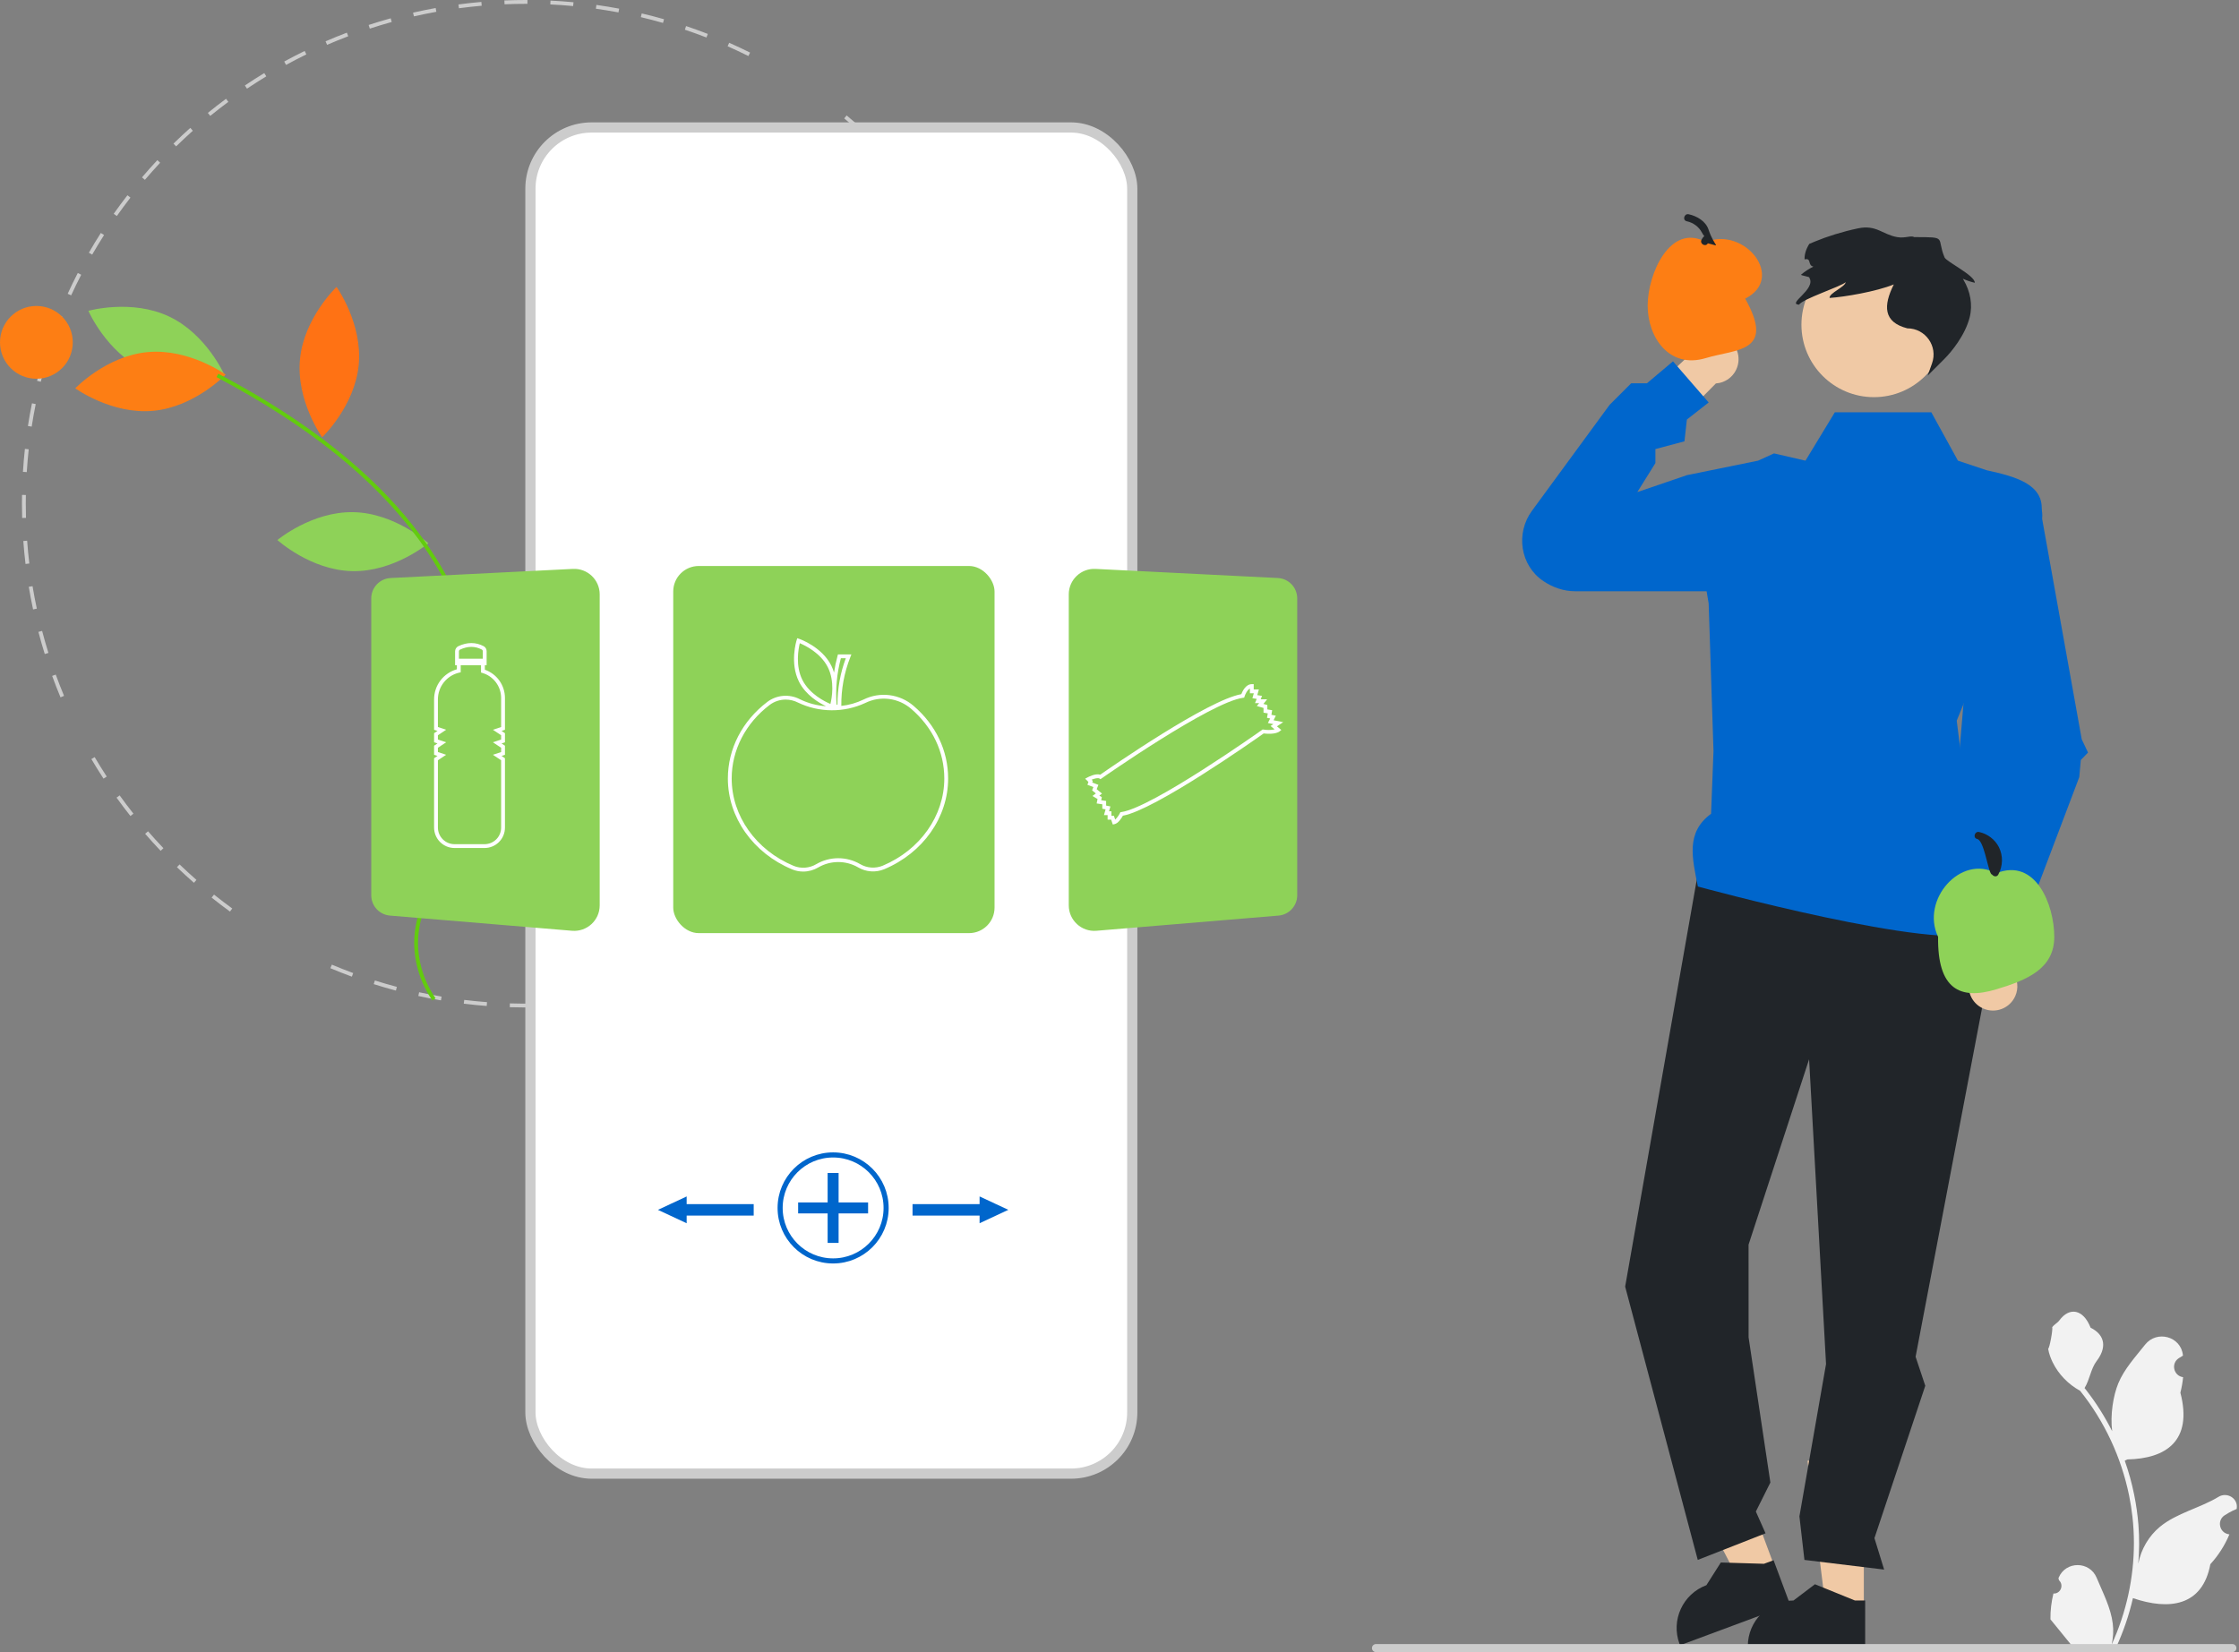 <svg width="439" height="324" viewBox="0 0 439 324" fill="none" xmlns="http://www.w3.org/2000/svg">
<rect x="0" y="0" width="439" height="324" fill="#808080" stroke="none"/>
<path d="M103.076 197.578C102.034 197.578 100.981 197.561 99.948 197.529L99.972 196.779C101.455 196.825 102.969 196.838 104.46 196.817L104.47 197.568C104.006 197.575 103.541 197.578 103.076 197.578ZM108.989 197.404L108.945 196.654C110.431 196.566 111.936 196.443 113.418 196.288L113.496 197.035C112.003 197.191 110.487 197.316 108.989 197.404ZM95.433 197.287C93.935 197.172 92.421 197.021 90.933 196.839L91.025 196.093C92.501 196.274 94.004 196.424 95.49 196.538L95.433 197.287ZM117.981 196.461L117.869 195.718C119.345 195.494 120.832 195.234 122.289 194.945L122.435 195.681C120.967 195.973 119.469 196.235 117.981 196.461ZM86.459 196.186C84.979 195.935 83.485 195.647 82.019 195.328L82.178 194.594C83.633 194.91 85.115 195.196 86.584 195.445L86.459 196.186ZM126.849 194.698L126.669 193.968C128.118 193.61 129.575 193.214 131 192.791L131.213 193.512C129.777 193.938 128.309 194.337 126.849 194.698ZM77.623 194.267C76.171 193.881 74.71 193.456 73.281 193.004L73.507 192.288C74.926 192.736 76.375 193.158 77.816 193.541L77.623 194.267ZM135.518 192.126L135.271 191.416C136.677 190.927 138.092 190.399 139.475 189.845L139.754 190.542C138.36 191.1 136.935 191.633 135.518 192.126ZM68.99 191.537C67.58 191.019 66.161 190.459 64.773 189.875L65.065 189.182C66.442 189.762 67.85 190.317 69.249 190.832L68.99 191.537ZM143.904 188.769L143.593 188.086C144.943 187.472 146.3 186.817 147.627 186.139L147.969 186.808C146.632 187.491 145.264 188.151 143.904 188.769ZM151.94 184.661L151.568 184.009C152.863 183.269 154.156 182.492 155.41 181.699L155.811 182.334C154.548 183.133 153.245 183.916 151.94 184.661ZM159.572 179.831L159.143 179.216C160.362 178.364 161.579 177.471 162.759 176.564L163.217 177.159C162.028 178.074 160.801 178.973 159.572 179.831ZM45.093 178.773C43.881 177.893 42.67 176.97 41.494 176.031L41.962 175.444C43.13 176.376 44.332 177.291 45.535 178.165L45.093 178.773ZM166.737 174.324L166.253 173.749C167.389 172.79 168.52 171.79 169.615 170.778L170.125 171.33C169.022 172.35 167.882 173.357 166.737 174.324ZM38.024 173.127C36.895 172.138 35.773 171.11 34.69 170.07L35.21 169.528C36.285 170.56 37.398 171.581 38.518 172.562L38.024 173.127ZM173.374 168.184L172.839 167.656C173.887 166.594 174.924 165.495 175.919 164.39L176.477 164.892C175.474 166.006 174.43 167.114 173.374 168.184ZM31.499 166.864C30.464 165.775 29.441 164.649 28.459 163.518L29.026 163.025C30 164.148 31.015 165.266 32.044 166.347L31.499 166.864ZM179.428 161.463L178.848 160.986C179.794 159.834 180.726 158.645 181.619 157.452L182.22 157.902C181.321 159.104 180.382 160.302 179.428 161.463ZM25.574 160.037C24.644 158.861 23.728 157.647 22.851 156.429L23.461 155.99C24.331 157.199 25.24 158.404 26.163 159.571L25.574 160.037ZM184.847 154.216L184.226 153.794C185.063 152.56 185.884 151.291 186.664 150.02L187.304 150.413C186.517 151.694 185.691 152.973 184.847 154.216ZM20.297 152.702C19.479 151.447 18.678 150.156 17.916 148.864L18.563 148.482C19.319 149.765 20.114 151.046 20.926 152.291L20.297 152.702ZM189.585 146.5L188.927 146.137C189.648 144.832 190.349 143.492 191.01 142.153L191.683 142.486C191.017 143.835 190.311 145.185 189.585 146.5ZM193.596 138.379L192.908 138.078C193.506 136.71 194.081 135.31 194.616 133.916L195.317 134.186C194.778 135.591 194.199 137.001 193.596 138.379ZM11.864 136.758C11.288 135.376 10.736 133.962 10.225 132.555L10.931 132.298C11.438 133.694 11.986 135.098 12.557 136.469L11.864 136.758ZM196.844 129.916L196.131 129.68C196.599 128.267 197.042 126.823 197.445 125.388L198.168 125.591C197.762 127.037 197.316 128.493 196.844 129.916ZM8.778 128.27C8.331 126.838 7.911 125.375 7.53 123.922L8.257 123.731C8.635 125.174 9.052 126.625 9.495 128.046L8.778 128.27ZM199.292 121.21L198.56 121.039C198.896 119.592 199.204 118.113 199.474 116.645L200.213 116.781C199.941 118.26 199.631 119.75 199.292 121.21ZM6.484 119.522C6.171 118.054 5.887 116.56 5.642 115.078L6.382 114.955C6.626 116.425 6.908 117.909 7.219 119.365L6.484 119.522ZM200.929 112.316L200.184 112.214C200.386 110.742 200.557 109.242 200.691 107.754L201.439 107.822C201.304 109.321 201.132 110.833 200.929 112.316ZM5.004 110.601C4.827 109.113 4.681 107.599 4.571 106.099L5.321 106.044C5.429 107.533 5.574 109.036 5.75 110.512L5.004 110.601ZM201.745 103.31L200.995 103.276C201.062 101.788 201.096 100.278 201.096 98.789H201.847C201.847 100.289 201.813 101.81 201.745 103.31ZM4.344 101.582C4.318 100.66 4.305 99.721 4.305 98.789C4.305 98.211 4.31 97.634 4.32 97.058L5.071 97.071C5.061 97.643 5.056 98.215 5.056 98.789C5.056 99.714 5.069 100.647 5.095 101.561L4.344 101.582ZM5.249 92.586L4.5 92.539C4.593 91.038 4.723 89.522 4.884 88.033L5.631 88.114C5.47 89.592 5.342 91.096 5.249 92.586ZM200.611 88.003C200.461 86.522 200.254 85.8 200.037 84.325L200.78 84.216C200.999 85.701 201.187 86.836 201.339 88.328L200.611 88.003ZM6.215 83.664L5.473 83.549C5.703 82.063 5.971 80.565 6.268 79.097L7.004 79.246C6.709 80.703 6.444 82.189 6.215 83.664ZM199.279 79.902C198.992 78.436 198.669 76.961 198.318 75.517L199.047 75.34C199.401 76.795 199.727 78.281 200.016 79.758L199.279 79.902ZM7.994 74.868L7.266 74.685C7.631 73.23 8.035 71.763 8.467 70.325L9.186 70.541C8.757 71.968 8.356 73.424 7.994 74.868ZM197.156 71.182C196.737 69.751 196.279 68.313 195.795 66.905L196.506 66.66C196.993 68.079 197.455 69.529 197.877 70.971L197.156 71.182ZM10.58 66.261L9.871 66.012C10.371 64.592 10.91 63.165 11.473 61.771L12.17 62.053C11.61 63.436 11.075 64.852 10.58 66.261ZM194.239 62.695C193.691 61.312 193.104 59.925 192.495 58.571L193.18 58.262C193.794 59.627 194.385 61.025 194.937 62.418L194.239 62.695ZM13.951 57.923L13.269 57.61C13.896 56.243 14.564 54.873 15.253 53.537L15.921 53.882C15.236 55.208 14.574 56.567 13.951 57.923ZM190.563 54.529C189.891 53.203 189.179 51.874 188.446 50.58L189.1 50.21C189.838 51.514 190.555 52.853 191.233 54.19L190.563 54.529ZM18.074 49.936L17.423 49.561C18.172 48.26 18.962 46.957 19.771 45.69L20.404 46.094C19.602 47.352 18.817 48.644 18.074 49.936ZM186.15 46.73C185.357 45.466 184.526 44.207 183.68 42.988L184.297 42.56C185.149 43.788 185.987 45.057 186.786 46.33L186.15 46.73ZM22.908 42.364L22.294 41.931C23.16 40.703 24.066 39.478 24.986 38.292L25.579 38.752C24.666 39.93 23.767 41.145 22.908 42.364ZM181.041 39.362C180.136 38.176 179.193 36.997 178.239 35.858L178.814 35.376C179.776 36.523 180.726 37.711 181.638 38.906L181.041 39.362ZM28.411 35.268L27.84 34.781C28.811 33.639 29.824 32.503 30.85 31.404L31.399 31.916C30.381 33.007 29.376 34.135 28.411 35.268ZM175.28 32.485C174.271 31.387 173.224 30.298 172.169 29.25L172.699 28.716C173.762 29.773 174.816 30.87 175.833 31.977L175.28 32.485ZM34.535 28.705L34.01 28.168C35.084 27.117 36.195 26.078 37.313 25.08L37.813 25.64C36.704 26.631 35.601 27.662 34.535 28.705ZM168.915 26.158C167.809 25.155 166.668 24.166 165.522 23.218L166.001 22.639C167.155 23.594 168.306 24.591 169.42 25.602L168.915 26.158ZM41.227 22.728L40.752 22.145C41.914 21.199 43.114 20.266 44.321 19.372L44.768 19.975C43.571 20.863 42.379 21.789 41.227 22.728ZM48.43 17.388L48.011 16.764C49.255 15.928 50.535 15.108 51.816 14.329L52.206 14.971C50.935 15.744 49.664 16.558 48.43 17.388ZM56.087 12.729L55.727 12.07C57.042 11.35 58.391 10.652 59.735 9.994L60.065 10.669C58.731 11.322 57.393 12.015 56.087 12.729ZM146.735 10.989C145.398 10.323 144.029 9.679 142.666 9.077L142.969 8.39C144.344 8.997 145.723 9.645 147.07 10.316L146.735 10.989ZM64.132 8.794L63.834 8.104C65.208 7.508 66.614 6.937 68.013 6.406L68.279 7.108C66.892 7.635 65.496 8.202 64.132 8.794ZM138.512 7.353C137.121 6.814 135.697 6.299 134.281 5.824L134.52 5.111C135.947 5.591 137.382 6.109 138.783 6.653L138.512 7.353ZM72.51 5.612L72.276 4.898C73.704 4.43 75.16 3.989 76.605 3.588L76.806 4.312C75.372 4.71 73.927 5.147 72.51 5.612ZM129.994 4.495C128.562 4.086 127.1 3.706 125.651 3.364L125.824 2.633C127.284 2.977 128.756 3.361 130.2 3.772L129.994 4.495ZM81.156 3.212L80.989 2.479C82.453 2.145 83.943 1.84 85.419 1.574L85.553 2.313C84.088 2.578 82.609 2.88 81.156 3.212ZM121.261 2.435C119.798 2.161 118.309 1.916 116.833 1.709L116.937 0.965C118.424 1.174 119.926 1.42 121.4 1.697L121.261 2.435ZM89.987 1.618L89.887 0.873C91.374 0.675 92.886 0.508 94.381 0.378L94.447 1.126C92.963 1.255 91.462 1.421 89.987 1.618ZM112.376 1.187C110.896 1.047 109.39 0.94 107.899 0.868L107.936 0.117C109.438 0.19 110.955 0.298 112.446 0.439L112.376 1.187ZM98.925 0.838L98.894 0.087C100.274 0.03 101.681 0 103.076 2.28882e-05L103.416 0.001L103.414 0.752L103.076 0.751C101.692 0.752 100.295 0.781 98.925 0.838Z" fill="#CCCCCC"/>
<rect x="104" y="25" width="118" height="264" rx="12" fill="white" stroke="#CCCCCC" stroke-width="2"/>
<path d="M69.317 100.444C77.491 100.62 83.993 106.544 83.993 106.544C83.993 106.544 77.243 112.185 69.069 112.009C60.894 111.834 54.392 105.909 54.392 105.909C54.392 105.909 61.142 100.269 69.317 100.444Z" fill="#8ED258"/>
<path d="M28.221 72.536C35.606 76.045 44.074 73.666 44.074 73.666C44.074 73.666 40.569 65.597 33.184 62.087C25.799 58.578 17.33 60.958 17.33 60.958C17.33 60.958 20.836 69.027 28.221 72.536Z" fill="#8ED258"/>
<path d="M28.971 69.049C37.114 68.305 44.24 73.461 44.24 73.461C44.24 73.461 38.166 79.825 30.024 80.569C21.882 81.313 14.755 76.156 14.755 76.156C14.755 76.156 20.829 69.793 28.971 69.049Z" fill="#FD7E14"/>
<path d="M58.818 70.459C58.038 78.599 63.162 85.75 63.162 85.75C63.162 85.75 69.551 79.703 70.331 71.563C71.112 63.423 65.988 56.272 65.988 56.272C65.988 56.272 59.599 62.319 58.818 70.459Z" fill="#FF7214"/>
<path d="M84.774 196.202L85.397 195.781C83.203 192.597 82.005 188.833 81.956 184.966C81.973 179.31 84.751 174.079 87.437 169.02C87.935 168.081 88.432 167.145 88.91 166.209C90.917 162.395 92.516 158.379 93.681 154.23C97.848 138.743 93.746 120.471 82.708 105.353C73.952 93.359 60.899 82.872 42.804 73.291L42.453 73.955C60.444 83.481 73.414 93.897 82.102 105.796C93.007 120.732 97.064 138.765 92.956 154.034C91.805 158.133 90.224 162.099 88.242 165.867C87.765 166.799 87.27 167.732 86.773 168.667C84.044 173.807 81.222 179.122 81.204 184.964C81.254 188.981 82.497 192.893 84.774 196.202Z" fill="#62CC0E"/>
<path d="M7.136 74.278C11.076 74.278 14.271 71.083 14.271 67.141C14.271 63.2 11.076 60.005 7.136 60.005C3.195 60.005 0 63.2 0 67.141C0 71.083 3.195 74.278 7.136 74.278Z" fill="#FD7E14"/>
<path d="M117.582 177.555C117.582 180.48 115.082 182.781 112.167 182.538L76.458 179.561C74.385 179.389 72.79 177.656 72.79 175.575V117.354C72.79 115.222 74.462 113.465 76.59 113.359L112.333 111.571C115.188 111.429 117.582 113.706 117.582 116.565V177.555Z" fill="#8ED258"/>
<path d="M209.553 177.555C209.553 180.48 212.053 182.781 214.969 182.538L250.678 179.561C252.751 179.389 254.345 177.656 254.345 175.575V117.354C254.345 115.222 252.674 113.465 250.545 113.359L214.803 111.571C211.947 111.429 209.553 113.706 209.553 116.565V177.555Z" fill="#8ED258"/>
<rect x="132" y="111" width="63" height="72" rx="5" fill="#8ED258"/>
<path d="M179.137 138.44C177.805 137.288 176.162 136.556 174.415 136.334C172.669 136.111 170.895 136.41 169.317 137.191C167.946 137.854 166.471 138.276 164.958 138.438C164.92 135.159 165.522 131.903 166.73 128.854L166.928 128.343H164.295L164.22 128.619C163.926 129.697 163.695 130.791 163.527 131.896C163.385 131.417 163.201 130.952 162.977 130.505C161.13 126.844 156.863 125.346 156.683 125.284L156.319 125.159L156.203 125.526C156.145 125.708 154.813 130.03 156.659 133.692C157.981 136.314 160.544 137.826 161.959 138.496C160.168 138.381 158.417 137.912 156.807 137.118C155.803 136.6 154.674 136.376 153.549 136.471C152.424 136.566 151.349 136.977 150.446 137.655C145.53 141.391 142.711 146.867 142.711 152.68C142.711 160.315 147.655 167.308 155.307 170.494C155.997 170.781 156.737 170.928 157.484 170.927C158.522 170.927 159.541 170.647 160.433 170.118C161.619 169.428 162.966 169.063 164.338 169.06C165.71 169.057 167.059 169.417 168.248 170.102C169.016 170.556 169.88 170.824 170.77 170.887C171.66 170.95 172.553 170.805 173.378 170.463C180.985 167.265 185.9 160.284 185.9 152.68C185.9 147.236 183.498 142.179 179.137 138.44ZM164.87 129.094H165.836C164.749 132.006 164.195 135.091 164.201 138.199H164.028C163.795 135.138 164.08 132.06 164.87 129.094ZM157.33 133.354C155.928 130.574 156.543 127.26 156.815 126.142C157.875 126.587 160.901 128.059 162.306 130.844C163.707 133.623 163.093 136.936 162.821 138.055C161.76 137.608 158.732 136.133 157.33 133.354ZM173.087 169.771C172.37 170.067 171.594 170.193 170.82 170.138C170.047 170.083 169.296 169.849 168.629 169.454C167.324 168.701 165.843 168.306 164.336 168.309C162.83 168.312 161.351 168.713 160.049 169.472C159.383 169.869 158.634 170.105 157.861 170.162C157.088 170.219 156.312 170.095 155.595 169.801C148.225 166.732 143.462 160.011 143.462 152.68C143.462 147.104 146.173 141.846 150.9 138.253C151.807 137.568 152.913 137.199 154.05 137.201C154.889 137.201 155.716 137.401 156.463 137.785C158.52 138.767 160.768 139.283 163.048 139.297C165.328 139.31 167.582 138.821 169.651 137.864C171.097 137.148 172.722 136.875 174.322 137.079C175.923 137.283 177.428 137.955 178.648 139.01C182.84 142.605 185.149 147.459 185.149 152.68C185.149 159.981 180.414 166.689 173.087 169.771Z" fill="white"/>
<path d="M95.064 131.341V130.459H95.414V127.711C95.415 127.508 95.361 127.308 95.256 127.133C95.151 126.958 95.001 126.816 94.82 126.721C93.27 125.912 91.605 125.913 89.869 126.725C89.678 126.816 89.516 126.959 89.403 127.139C89.29 127.318 89.23 127.526 89.23 127.738V130.459H89.58V131.257C88.291 131.619 87.155 132.393 86.348 133.463C85.54 134.532 85.106 135.836 85.111 137.176V143.121L85.779 143.343L85.111 143.788V145.575L85.779 145.797L85.111 146.243V148.029L85.779 148.251L85.111 148.697V162.303C85.113 163.364 85.535 164.381 86.285 165.132C87.035 165.882 88.052 166.305 89.114 166.306H95.014C96.072 166.305 97.087 165.883 97.836 165.135C98.585 164.386 99.006 163.371 99.007 162.312V148.697L98.339 148.251L99.007 148.029V146.243L98.339 145.797L99.007 145.575V143.788L98.339 143.343L99.007 143.121V136.869C99.002 135.653 98.621 134.468 97.915 133.477C97.208 132.487 96.212 131.741 95.064 131.341ZM90.187 127.405C91.721 126.689 93.123 126.682 94.473 127.387C94.531 127.419 94.579 127.466 94.613 127.523C94.646 127.58 94.663 127.645 94.663 127.711V129.182H89.981V127.738C89.981 127.669 89.999 127.601 90.036 127.542C90.073 127.483 90.125 127.435 90.187 127.405ZM98.256 142.579L96.645 143.116L98.256 144.19V145.033L96.645 145.57L98.256 146.645V147.488L96.645 148.024L98.256 149.099V162.312C98.255 163.172 97.913 163.996 97.305 164.604C96.697 165.212 95.873 165.554 95.014 165.555H89.114C88.252 165.554 87.425 165.211 86.816 164.601C86.206 163.991 85.863 163.165 85.862 162.303V149.099L87.473 148.024L85.862 147.488V146.645L87.473 145.57L85.862 145.033V144.19L87.473 143.116L85.862 142.579V137.176C85.858 135.955 86.269 134.768 87.028 133.812C87.788 132.855 88.85 132.186 90.041 131.914L90.332 131.847V130.459H94.312V131.897L94.583 131.976C95.641 132.287 96.569 132.932 97.231 133.814C97.892 134.695 98.252 135.767 98.256 136.869V142.579Z" fill="white"/>
<path d="M251.598 141.628L249.707 141.25L250.152 140.359L249.285 140.186L249.435 139.284L248.488 139.126V138.27L247.72 138.05L248.449 137.139H247.184L247.448 136.478L246.512 136.323L246.83 135.209H245.817V134.17H245.441C244.258 134.17 243.599 135.576 243.382 136.139C236.85 137.278 217.885 150.417 215.72 151.928C214.821 151.636 213.487 152.32 213.209 152.472L212.768 152.712L213.404 153.348L213.214 153.917L214.381 154.354L214.126 154.993L214.86 155.606L214.2 156.102L215.194 156.698L215.019 157.57L216.129 157.729V158.601L216.773 158.73L216.452 159.856H217.168V160.747H217.866L218.183 161.696L218.507 161.63C219.263 161.479 219.91 160.434 220.163 159.97C226.454 158.847 245.875 145.181 247.766 143.842C249.972 144.107 250.783 143.517 250.87 143.448L251.229 143.16L250.372 142.446L251.598 141.628ZM247.717 143.079L247.571 143.059L247.45 143.145C247.236 143.297 225.936 158.39 219.864 159.257L219.67 159.285L219.582 159.461C219.349 159.936 219.034 160.366 218.653 160.732L218.407 159.996H217.919V159.105H217.448L217.72 158.154L216.88 157.986V157.077L215.912 156.939L216.034 156.326L215.544 156.032L216.071 155.637L215.026 154.766L215.363 153.921L214.156 153.468L214.263 153.146L214.03 152.912C214.594 152.678 215.276 152.503 215.569 152.679L215.779 152.804L215.978 152.664C216.191 152.515 237.346 137.716 243.712 136.848L243.949 136.815L244.02 136.586C244.129 136.231 244.518 135.334 245.066 135.027V135.96H245.834L245.558 136.925L246.403 137.066L246.074 137.89H246.886L246.428 138.463L247.737 138.837V139.762L248.571 139.901L248.425 140.78L249.041 140.903L248.596 141.794L249.673 142.009L249.118 142.379L249.915 143.043C249.191 143.191 248.446 143.203 247.717 143.079Z" fill="white"/>
<path d="M173.741 236.893C173.741 242.633 169.089 247.286 163.35 247.286C157.611 247.286 152.959 242.633 152.959 236.893C152.959 231.153 157.611 226.5 163.35 226.5C169.089 226.5 173.741 231.153 173.741 236.893Z" fill="white" stroke="#0066CC"/>
<path d="M170.207 235.817H164.425V230.035H162.274V235.817H156.492V237.969H162.274V243.752H164.425V237.969H170.207V235.817Z" fill="#0066CC"/>
<path d="M197.7 237.269L192.067 234.639V236.142H178.922V238.396H192.067V239.898L197.7 237.269Z" fill="#0066CC"/>
<path d="M129 237.269L134.633 234.639V236.142H147.778V238.396H134.633V239.898L129 237.269Z" fill="#0066CC"/>
<path d="M199.621 60.004H127.515V60.756H199.621V60.004Z" fill="white"/>
<path d="M199.796 265.095H127.689V265.846H199.796V265.095Z" fill="white"/>
<path d="M331.443 69.449L321.071 79.222L325.83 85.923L336.428 75.2C336.888 75.169 337.35 75.072 337.803 74.899C340.266 73.963 341.503 71.208 340.566 68.746C339.629 66.285 336.872 65.048 334.41 65.985C332.839 66.582 331.77 67.92 331.443 69.449Z" fill="#F0C9A5"/>
<path d="M365.441 315.323L357.959 315.322L354.399 286.474L365.443 286.475L365.441 315.323Z" fill="#F0C9A5"/>
<path d="M365.704 323.124L342.695 323.124V322.833C342.695 317.889 346.705 313.881 351.651 313.881L355.854 310.694L363.696 313.882L365.705 313.882L365.704 323.124Z" fill="#212529"/>
<path d="M348.001 307.425L340.987 310.032L327.59 284.234L337.94 280.387L348.001 307.425Z" fill="#F0C9A5"/>
<path d="M350.969 314.646L329.403 322.663L329.301 322.39C327.577 317.756 329.937 312.603 334.573 310.879L337.401 306.428L345.863 306.683L347.745 305.983L350.969 314.646Z" fill="#212529"/>
<path d="M333.83 165.997L318.644 252.323L332.88 305.922L346.168 300.704L344.27 296.435L347.117 290.743L342.846 262.284L342.839 244.096L354.71 207.737L358.032 267.502L352.811 297.384L353.794 305.922L369.421 307.819L367.522 301.653L377.488 271.771L375.59 266.079L388.877 196.354L385.555 174.061L333.83 165.997Z" fill="#212529"/>
<path d="M378.674 80.857H359.756L353.998 90.343L347.829 88.92L344.703 90.343L330.745 93.189L335.016 118.328L335.965 147.261L335.491 159.594C330.501 163.238 331.789 168.259 332.896 173.859C332.896 173.859 380.573 186.892 388.165 182.729V177.351L383.657 141.332L400.266 100.541C400.995 94.957 395.092 93.448 389.589 92.24L383.894 90.343L378.674 80.857Z" fill="#0066CC"/>
<path d="M335.016 96.509L330.745 93.189L321.028 96.509L324.576 90.817V88.074L330.27 86.549L330.745 82.28L335.016 78.931L328.022 70.864L322.915 75.167L319.83 75.165L315.585 79.408L300.368 100.175C297.132 104.591 298.063 110.915 302.611 113.962C304.36 115.134 306.462 115.956 308.916 115.956H335.825L335.016 96.509Z" fill="#0066CC"/>
<path d="M367.425 77.889C359.573 77.889 353.207 71.527 353.207 63.678C353.207 55.83 359.573 49.467 367.425 49.467C375.277 49.467 381.643 55.83 381.643 63.678C381.643 71.527 375.277 77.889 367.425 77.889Z" fill="#F0C9A5"/>
<path d="M394.755 190.802L395.092 176.559L386.979 175.231L387.158 190.303C386.857 190.651 386.601 191.049 386.405 191.492C385.341 193.901 386.431 196.717 388.842 197.781C391.252 198.845 394.069 197.755 395.134 195.346C395.813 193.81 395.612 192.11 394.755 190.802Z" fill="#F0C9A5"/>
<path d="M394.994 95.989C398.195 95.806 400.783 98.561 400.399 101.742L408.164 144.987L409.399 147.585L407.983 149.047L407.685 152.398L395.862 183.607L381.088 184.154L386.592 118.863L390.418 99.463C391.095 97.483 392.904 96.109 394.994 95.989Z" fill="#0066CC"/>
<path d="M380.002 183.728C379.86 193.982 384.273 196.173 391.392 194.027C397.414 192.212 402.781 190.015 402.781 183.728C402.781 177.441 399.12 168.143 391.392 171.26C384.477 167.465 376.534 176.458 380.002 183.728Z" fill="#8ED258"/>
<path d="M391.802 171.515C392.71 169.862 392.773 167.842 391.929 166.149C391.176 164.641 389.687 163.519 388.046 163.166C387.152 162.973 386.771 164.345 387.667 164.538C388.943 164.812 389.689 170.056 390.301 171.215C390.958 172.461 391.245 169.573 390.572 170.797C390.131 171.6 391.36 172.319 391.802 171.515Z" fill="#212529"/>
<path d="M323.057 59.93C323.057 66.217 327.328 72.375 334.446 70.23C340.468 68.415 348.143 69.167 342.177 58.565C350.132 54.59 342.174 44.345 334.446 47.462C327.531 43.668 323.057 53.643 323.057 59.93Z" fill="#FD7E14"/>
<path d="M334.856 47.718C337.626 48.366 336.202 48.645 334.983 45.002C334.448 43.404 332.742 42.372 331.1 42.018C330.207 41.826 329.825 43.198 330.722 43.391C331.997 43.665 333.093 44.465 333.704 45.624C334.362 46.87 334.3 45.776 333.627 47C333.185 47.803 334.414 48.522 334.856 47.718Z" fill="#212529"/>
<path d="M402.614 312.515C403.984 312.601 404.741 310.9 403.704 309.909L403.601 309.499C403.615 309.466 403.628 309.434 403.642 309.401C405.027 306.1 409.721 306.123 411.094 309.429C412.313 312.363 413.865 315.302 414.247 318.404C414.418 319.774 414.341 321.169 414.037 322.513C416.893 316.277 418.396 309.468 418.396 302.621C418.396 300.9 418.302 299.18 418.109 297.464C417.951 296.06 417.733 294.665 417.45 293.282C415.921 285.81 412.612 278.693 407.837 272.748C405.542 271.494 403.628 269.534 402.472 267.185C402.057 266.337 401.732 265.426 401.577 264.497C401.839 264.531 402.562 260.555 402.365 260.311C402.729 259.759 403.381 259.485 403.778 258.946C405.755 256.267 408.479 256.735 409.901 260.376C412.939 261.908 412.968 264.449 411.104 266.894C409.919 268.449 409.756 270.553 408.715 272.218C408.822 272.354 408.934 272.487 409.041 272.624C411.004 275.141 412.701 277.846 414.133 280.687C413.728 277.529 414.325 273.724 415.343 271.272C416.502 268.477 418.675 266.124 420.587 263.708C422.885 260.806 427.597 262.073 428.002 265.751C428.006 265.787 428.009 265.822 428.013 265.858C427.729 266.018 427.451 266.188 427.179 266.368C425.628 267.393 426.164 269.796 428.001 270.08L428.043 270.086C427.94 271.109 427.765 272.123 427.508 273.121C429.962 282.606 424.664 286.061 417.099 286.216C416.932 286.302 416.769 286.388 416.602 286.469C417.369 288.626 417.981 290.839 418.435 293.081C418.842 295.063 419.124 297.065 419.283 299.077C419.48 301.615 419.462 304.166 419.248 306.699L419.261 306.609C419.805 303.819 421.321 301.213 423.522 299.407C426.8 296.715 431.432 295.723 434.969 293.559C436.672 292.518 438.854 293.864 438.556 295.837L438.542 295.931C438.015 296.145 437.501 296.394 437.005 296.672C436.721 296.832 436.442 297.002 436.17 297.182C434.619 298.207 435.155 300.61 436.993 300.894L437.035 300.9C437.065 300.904 437.09 300.909 437.12 300.913C436.217 303.057 434.958 305.047 433.382 306.763C431.848 315.044 425.258 315.83 418.208 313.418H418.204C417.433 316.774 416.307 320.052 414.859 323.176H402.913C402.871 323.043 402.832 322.906 402.793 322.774C403.898 322.842 405.011 322.778 406.099 322.577C405.213 321.49 404.326 320.394 403.44 319.307C403.419 319.286 403.402 319.264 403.384 319.243C402.935 318.687 402.481 318.135 402.031 317.578L402.031 317.578C402.003 315.87 402.208 314.167 402.614 312.515Z" fill="#F2F2F2"/>
<path d="M269 323.212C269 323.649 269.351 324 269.789 324H437.702C438.139 324 438.491 323.649 438.491 323.212C438.491 322.774 438.139 322.423 437.702 322.423H269.789C269.351 322.423 269 322.774 269 323.212Z" fill="#CCCCCC"/>
<path d="M355.55 52.287C354.688 52.711 353.879 53.241 353.15 53.851C352.938 54.03 354.947 54.268 354.748 54.454C356.173 56.746 350.233 59.615 352.759 59.755C353.263 58.681 361.039 56.17 361.881 55.342C361.761 56.296 358.613 57.482 358.725 58.429C361.556 58.251 367.867 57.19 371.321 55.779C369.24 59.924 369.224 63.181 373.973 64.393C377.526 64.393 380.007 67.912 378.812 71.257L377.95 73.669L381.265 70.356C382.643 68.978 385.313 65.719 386.192 62.239C386.823 59.739 386.309 57.12 384.995 54.902C384.947 54.82 384.903 54.741 384.864 54.666C385.614 55.01 386.396 55.275 387.198 55.454C387.231 54.01 381.623 51.333 381.265 50.478C379.601 46.496 382.027 46.502 375.298 46.502C374.718 46.116 373.553 46.776 371.984 46.502C369.096 45.998 367.902 44.029 364.316 44.782C361.222 45.432 358.211 46.385 355.876 47.358L354.748 47.828C354.065 48.921 353.786 49.941 353.826 50.869C353.886 50.856 353.952 50.843 354.012 50.836C355.185 50.67 354.396 52.035 355.55 52.287Z" fill="#212529"/>
</svg>
